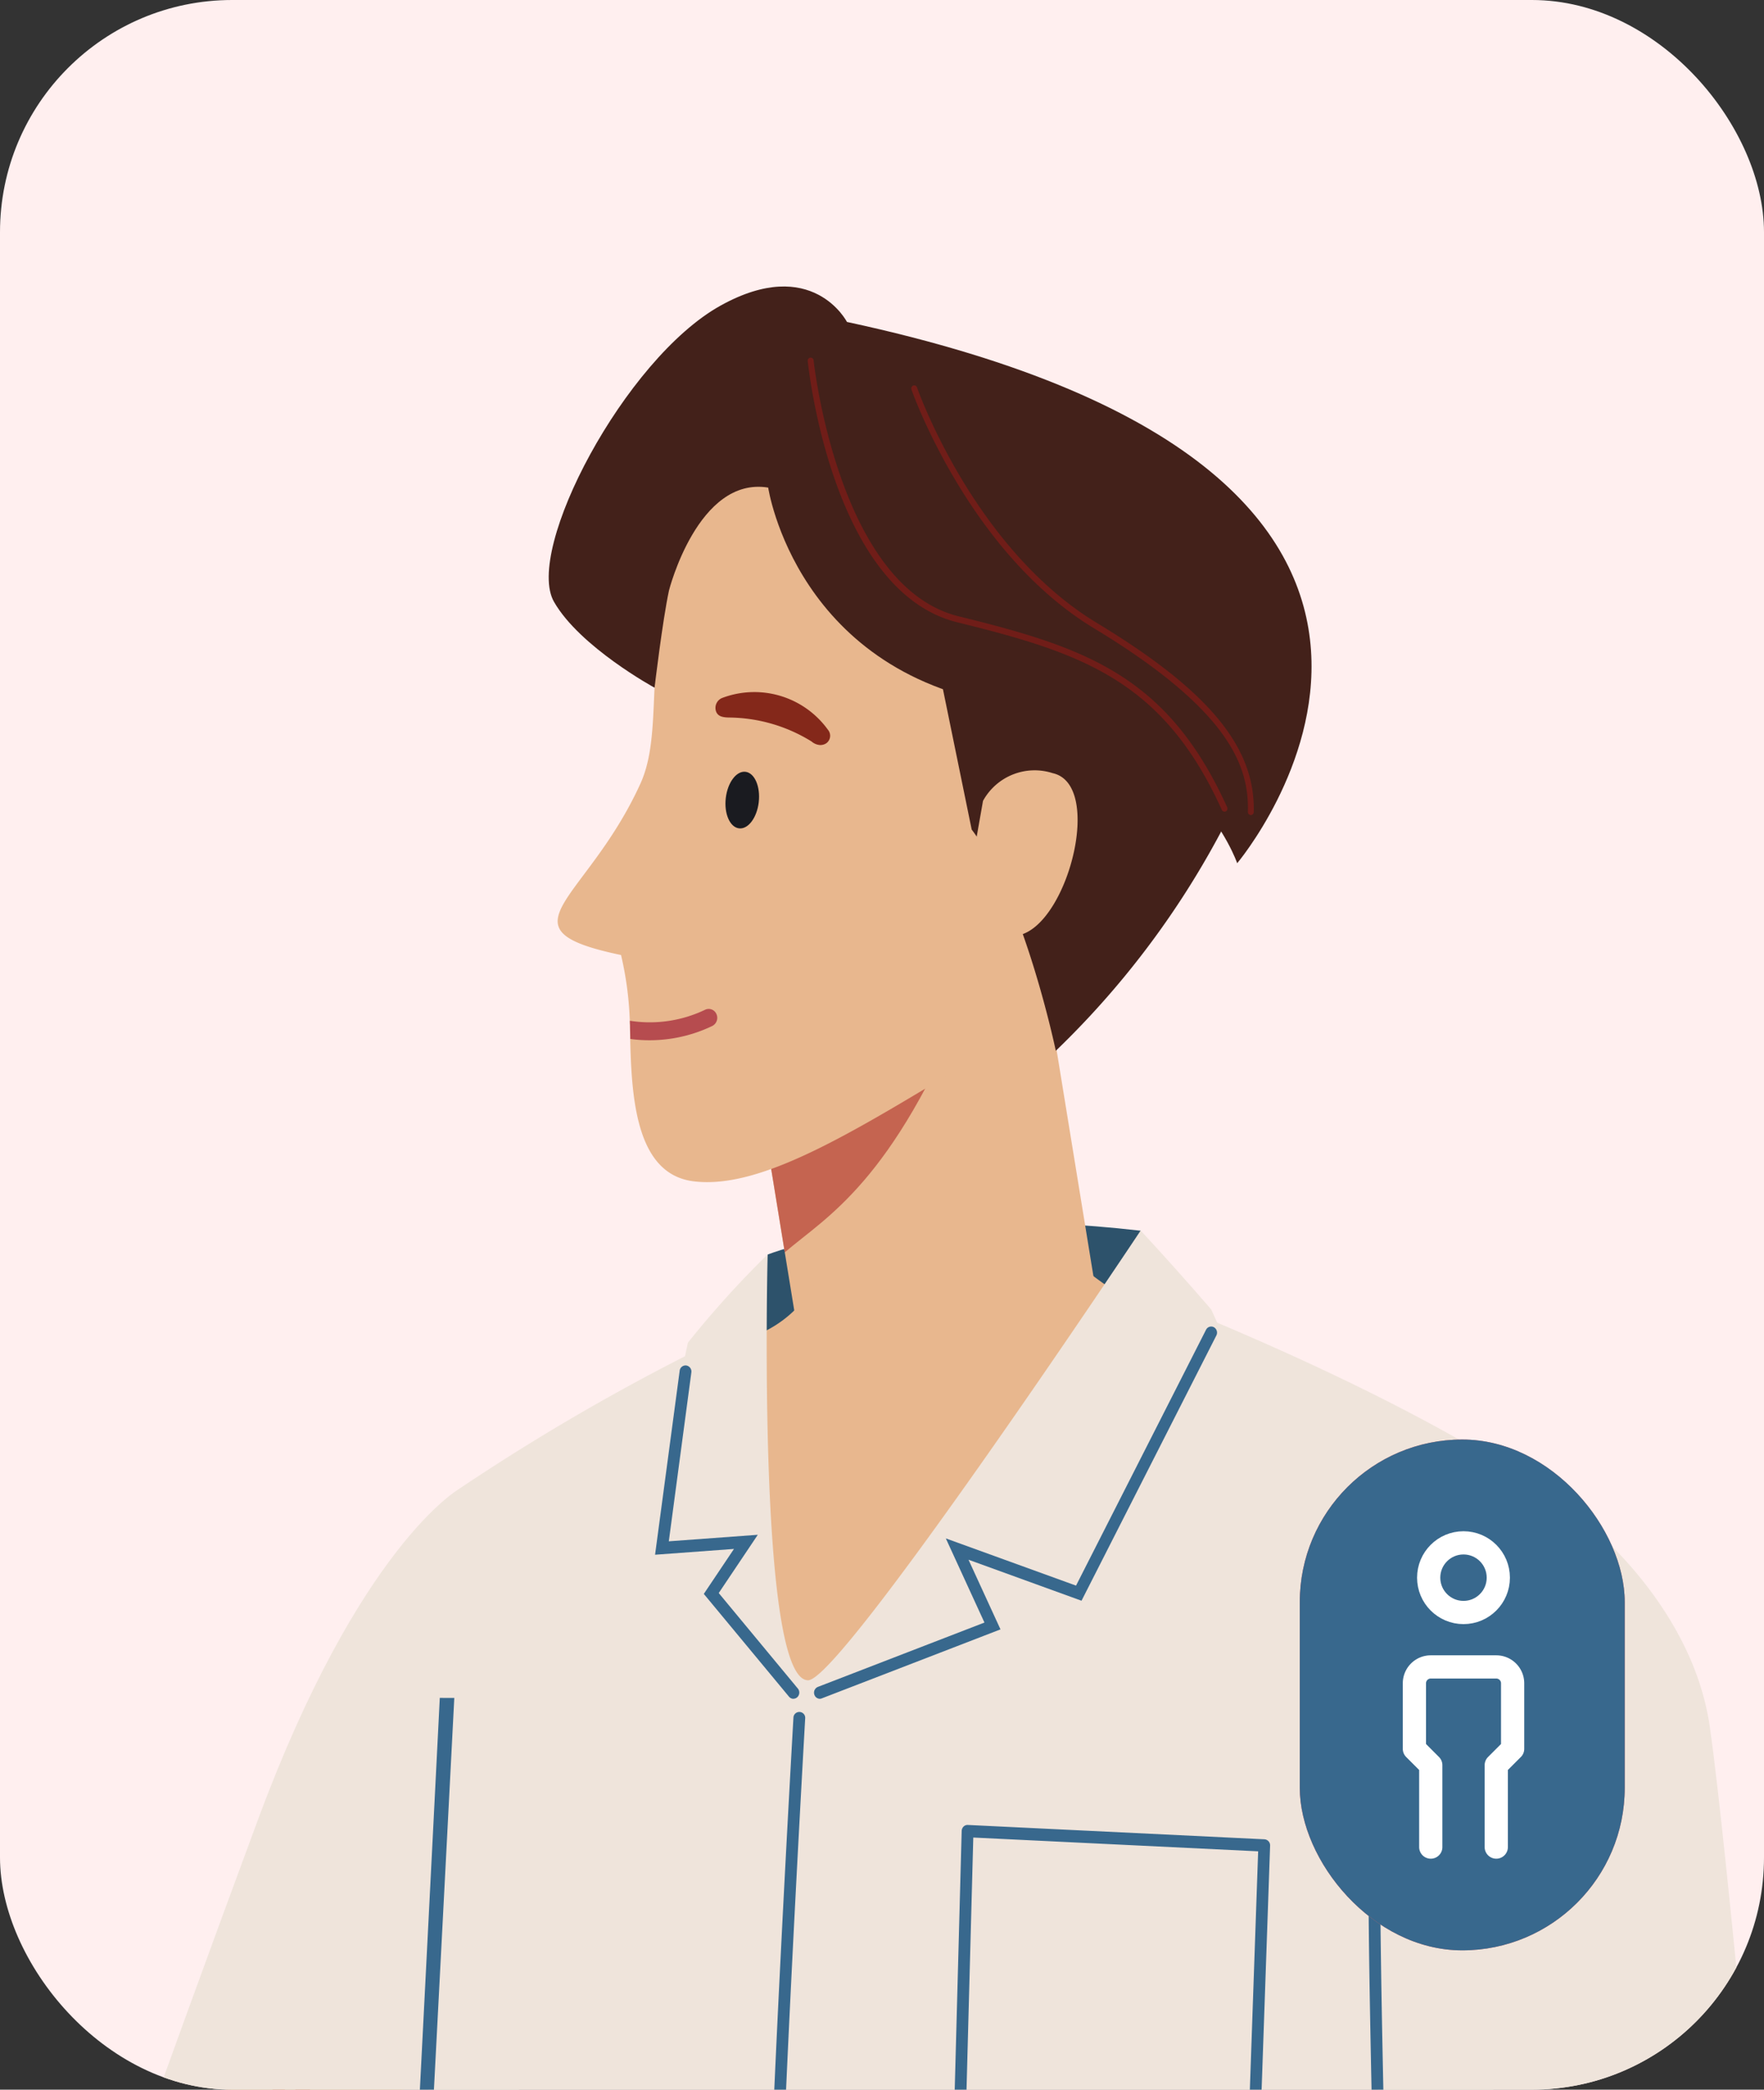 <svg xmlns="http://www.w3.org/2000/svg" xmlns:xlink="http://www.w3.org/1999/xlink" width="76" height="90" viewBox="0 0 76 90">
  <rect x="0" y="0" width="76" height="90" fill="#333333" stroke="none"/>
  <defs>
    <clipPath id="clip-path">
      <rect id="Rectangle_3735" data-name="Rectangle 3735" width="76" height="90" rx="10" fill="none" stroke="#707070" stroke-width="1"/>
    </clipPath>
    <clipPath id="clip-image_boy_small">
      <rect width="76" height="90"/>
    </clipPath>
  </defs>
  <g id="image_boy_small" clip-path="url(#clip-image_boy_small)">
    <g id="Group_17028" data-name="Group 17028" transform="translate(-231 -420)">
      <g id="Group_2554" data-name="Group 2554" transform="translate(231 420)">
        <g id="Mask_Group_9" data-name="Mask Group 9" transform="translate(0 0)" clip-path="url(#clip-path)">
          <g id="Group_2552" data-name="Group 2552" transform="translate(-143.545 -13.492)">
            <path id="Path_1415" data-name="Path 1415" d="M1787.446,591.412h-320.04v131.52h320.04V591.412" transform="translate(-1467.406 -591.412)" fill="#ffefef"/>
            <path id="Path_1416" data-name="Path 1416" d="M1524.024,628.347s-2.968-9.514,1.36-15.544,8.109-1.524,8.979,0a6.779,6.779,0,0,1,3.528,1.06c1.781,1.126,11.091,3.71,11.761,11s-2.192,10.807,0,15.253,7.718,7.586,6.66,14.694,6.307,14.134,2.567,22.658a10.289,10.289,0,0,1-3.486.663c-1.522-.088-3.635-1.751-7.607.007s-7.129,1.937-10.411.656-5.112-2.076-8.465-1.326-7.218-.043-7.906-2.164,1.964-11.307,2.583-15.635-3.806-10.513.808-18.109-.372-13.21-.372-13.21Z" transform="translate(-1440.819 -581.587)" fill="#43211a"/>
            <path id="Path_1417" data-name="Path 1417" d="M1545.363,674.352l-11.191,1.772-3.278-20.117,11.191-1.771,3.277,20.116Z" transform="translate(-1444.584 -597.079)" fill="#e8b78e"/>
            <path id="Path_1418" data-name="Path 1418" d="M1530.895,656.166l1.52,9.333c1.808-1.549,4.555-2.8,7.8-10.807l-9.316,1.475Z" transform="translate(-1444.584 -597.237)" fill="#c56450"/>
            <path id="Path_1419" data-name="Path 1419" d="M1534.794,618.495s-7.8-1.734-10.6,8.3c-.8,2.849-.475,5.952-1.571,7.236-2.338,2.733-5.1,3.71-1.321,5.464a13.656,13.656,0,0,1,0,2.845c-.275,2.558-.654,5.968,1.744,6.619,2.8.759,7.067-1.279,12.354-3.537a14.3,14.3,0,0,0,5.037-3.817c3.906-4.515,10.462-15.634.162-21.375-1.51-.842-3.5-1.107-5.809-1.733Z" transform="translate(-1440.273 -584.592)" fill="#e8b78e"/>
            <path id="Path_1420" data-name="Path 1420" d="M1534.185,639.43a.3.3,0,0,0,.246-.05.381.381,0,0,0,.152-.529A3.871,3.871,0,0,0,1530.5,637a.405.405,0,0,0-.3.5c.047.226.259.284.478.318a5.724,5.724,0,0,1,3.2,1.421.672.672,0,0,0,.313.193Z" transform="translate(-1444.317 -591.062)" fill="#23262e"/>
            <path id="Path_1421" data-name="Path 1421" d="M1525.676,655.535a.364.364,0,0,0,.237-.446.341.341,0,0,0-.426-.248,5.168,5.168,0,0,1-3.079.026c-.005.054-.01.109-.016.164l-.06.566.087.026a5.843,5.843,0,0,0,3.257-.087Z" transform="translate(-1441.361 -597.284)" fill="#b64c4f"/>
            <path id="Path_1422" data-name="Path 1422" d="M1531.392,643.053c-.148.6-.559,1-.919.907s-.528-.662-.38-1.259.56-1,.918-.906.529.661.38,1.258Z" transform="translate(-1444.262 -592.741)" fill="#1a1b20"/>
            <path id="Path_1423" data-name="Path 1423" d="M1535.055,616.942s-2.754,11.793,1.75,14.709,4.305,3.833,4.658,4.9,1.441,6.875,2.608,9.2c0,0,7.844-7.256,8.647-13.528s-1.31-15.017-17.664-15.282Z" transform="translate(-1445.836 -584.091)" fill="#43211a"/>
            <path id="Path_1424" data-name="Path 1424" d="M1545.36,646.164a2.357,2.357,0,0,1,2.933-.717c1.942.721-.057,5.876-2.026,6.28s-1.887-2.4-1.887-2.4l.98-3.159Z" transform="translate(-1449.659 -593.944)" fill="#e8b78e"/>
            <path id="Path_1425" data-name="Path 1425" d="M1534.927,617.766a.1.1,0,0,1-.024,0,.132.132,0,0,1-.1-.155s.161-.905.472-2.7a1.208,1.208,0,0,1,.554-.849c1.06-.673,3.214.01,3.3.039a.133.133,0,0,1,.084.165.126.126,0,0,1-.159.087c-.021-.006-2.137-.676-3.1-.065a.937.937,0,0,0-.437.669c-.311,1.8-.473,2.705-.473,2.705a.128.128,0,0,1-.124.108Z" transform="translate(-1446.054 -582.983)" fill="#582420"/>
            <path id="Path_1426" data-name="Path 1426" d="M1542.561,633.692a.121.121,0,0,1-.078-.028c-4.71-3.843-2.359-14.915-2.257-15.384a.125.125,0,0,1,.153-.1.13.13,0,0,1,.094.158c-.024.113-2.417,11.378,2.166,15.116a.137.137,0,0,1,.022.186.126.126,0,0,1-.1.051Z" transform="translate(-1447.842 -584.521)" fill="#582420"/>
            <path id="Path_1427" data-name="Path 1427" d="M1558.577,658.677a.117.117,0,0,1-.07-.022c-4.345-2.983-4.97-8.382-5.576-13.6-.451-3.882-.875-7.548-2.7-10.321-4.356-6.63-1.763-16.362-1.736-16.459a.127.127,0,0,1,.157-.091.134.134,0,0,1,.087.165c-.026.1-2.586,9.71,1.7,16.236,1.858,2.827,2.306,6.7,2.74,10.438.6,5.161,1.218,10.5,5.464,13.414a.138.138,0,0,1,.037.184.127.127,0,0,1-.106.059Z" transform="translate(-1450.912 -584.521)" fill="#582420"/>
            <path id="Path_1428" data-name="Path 1428" d="M1563.208,665.021h-.019a.132.132,0,0,1-.107-.151c.563-3.819-2.417-12.444-6.254-18.1s-4.392-18.952-4.4-19.086a.13.13,0,0,1,.122-.137.128.128,0,0,1,.132.127c.005.133.549,13.343,4.351,18.943,3.868,5.7,6.868,14.417,6.3,18.291a.129.129,0,0,1-.126.112Z" transform="translate(-1452.691 -587.784)" fill="#582420"/>
            <path id="Path_1429" data-name="Path 1429" d="M1562.2,653.551a.126.126,0,0,1-.105-.059c-3.159-4.912-3.062-14.347-3.061-14.443,0-.072.057-.092.127-.092h0c.07,0,.126.023.126.1,0,.1-.1,9.467,3.017,14.31a.126.126,0,0,1-.035.175.115.115,0,0,1-.071.012Z" transform="translate(-1455.177 -591.758)" fill="#582420"/>
            <path id="Path_1430" data-name="Path 1430" d="M1521.073,677.614s7.5-3.325,7.858-4.779l11.344-.833a46.876,46.876,0,0,0,9.291,5.271s-8.3,6.27-18.541,5.176a15.734,15.734,0,0,1-9.951-4.835Z" transform="translate(-1440.887 -603.266)" fill="#e8b78e"/>
            <path id="Path_1431" data-name="Path 1431" d="M1489.2,739.26h10.821c1.437-4.433,2.585-8.313,3.543-11.661,1.591-5.561,5.75-23.585,5.5-31.094a16.419,16.419,0,0,0-5.49-11.664s-3.638,1.859-5.583,9.544c-.161.639-1.433,1.015-1.605,1.856-.17.822.226,4.669.135,5.653-.728,7.859-1.931,13.126-2.715,18.083-.188,1.19-2.037,2.464-2.154,3.383a7.762,7.762,0,0,0,.423,3.622s-.443,1.621-2.873,12.279Z" transform="translate(-1428.891 -607.737)" fill="#38688d"/>
            <path id="Path_1432" data-name="Path 1432" d="M1501.059,750.474a.248.248,0,0,1-.114-.028c-2.035-1.082-6.149-.9-6.19-.9a.265.265,0,0,1-.023-.529c.174-.009,4.29-.188,6.443.956a.271.271,0,0,1,.111.356.253.253,0,0,1-.227.145Z" transform="translate(-1430.88 -630.081)" fill="#325a75"/>
            <path id="Path_1433" data-name="Path 1433" d="M1502.369,745.195a.252.252,0,0,1-.2-.108c-1.625-2.295-5.148-3.873-5.184-3.89a.269.269,0,0,1-.135-.347.25.25,0,0,1,.333-.14c.15.066,3.688,1.652,5.393,4.062a.271.271,0,0,1-.053.37.242.242,0,0,1-.15.052Z" transform="translate(-1431.76 -627.186)" fill="#325a75"/>
            <path id="Path_1434" data-name="Path 1434" d="M1505.475,710.372h-.021a.263.263,0,0,1-.233-.286c.214-2.748-2.053-9.229-2.077-9.295a.269.269,0,0,1,.151-.34.25.25,0,0,1,.325.157c.1.271,2.33,6.657,2.107,9.522a.258.258,0,0,1-.253.243Z" transform="translate(-1434.133 -613.167)" fill="#efe4db"/>
            <path id="Path_1435" data-name="Path 1435" d="M1504.129,714.852a.258.258,0,0,1-.25-.217,29.875,29.875,0,0,0-2.338-4.547.272.272,0,0,1,.081-.364.246.246,0,0,1,.349.085,29.956,29.956,0,0,1,2.407,4.73.265.265,0,0,1-.2.309.213.213,0,0,1-.046,0Z" transform="translate(-1433.52 -616.389)" fill="#325a75"/>
            <path id="Path_1436" data-name="Path 1436" d="M1507.251,737.246h34.184c.3-4.966,2.012-12.338,2.859-17.491,1.395-8.481,7.668-35.182,7.668-35.182-1.183-1.058-1.355-2-8.582-5.517,0,0-9.506,4.436-18.238,3.858a17.692,17.692,0,0,1-9.246-3.434,37,37,0,0,0-6.106,3.346s.752,8.241.753,9.715c0,3.728-4.449,11.767-4.693,14.583-.385,4.448.073,6.3,1.045,10.865.718,3.369.51,12.16.355,19.257Z" transform="translate(-1435.106 -605.722)" fill="#38688d"/>
            <path id="Path_1437" data-name="Path 1437" d="M1531.538,706.545a.251.251,0,0,1-.19-.089.273.273,0,0,1,.021-.374c3.53-3.3,11.767-7.81,11.85-7.855a.248.248,0,0,1,.343.111.272.272,0,0,1-.107.358c-.082.045-8.264,4.528-11.747,7.781a.243.243,0,0,1-.168.068Z" transform="translate(-1444.731 -612.388)" fill="#efe4db"/>
            <path id="Path_1438" data-name="Path 1438" d="M1509.793,691.955c.175,2.125.344,4.316.344,5,0,2.052-1.421,5.541-2.678,8.621a27.4,27.4,0,0,0-2.014,5.937c-.372,4.292.034,6.191.924,10.352l.127.594c.583,2.737.547,9.2.431,15.282a4.75,4.75,0,0,1,.511-.2c.113-6.049.142-12.437-.447-15.2l-.126-.594c-.878-4.1-1.278-5.979-.914-10.188a27.923,27.923,0,0,1,1.976-5.778c1.275-3.126,2.72-6.669,2.718-8.829,0-.727-.178-3.037-.36-5.226a4.65,4.65,0,0,1-.491.227Z" transform="translate(-1434.952 -610.135)" fill="#2d526b"/>
            <path id="Path_1439" data-name="Path 1439" d="M1539.362,736.8a.237.237,0,0,1-.073-.012c-6.191-1.954-9.107-8.348-9.137-8.413a.27.27,0,0,1,.122-.352.25.25,0,0,1,.338.128c.028.063,2.854,6.244,8.823,8.13a.267.267,0,0,1,.17.33.254.254,0,0,1-.242.188Z" transform="translate(-1444.295 -622.766)" fill="#efe4db"/>
            <path id="Path_1440" data-name="Path 1440" d="M1566.939,727.347c-.364,1.36-1.1,2.264.294,4.019.575.725.136.7-.2,2.542-.232,1.267-.764,4.253-1,6.286h13.275a71.111,71.111,0,0,0,.649-12.1c.047-2.985-.122-10.04.274-20.827.043-1.166.89-5.189.834-6.306-.032-.638-1.163-1.126-1.2-1.74-.395-6.757-5.2-11.7-5.2-11.7s-8.7,1.01-8.562,21.036c.02,3.023.559,9.067.758,13.564.077,1.771.423,3.931.077,5.225Z" transform="translate(-1457.81 -608.67)" fill="#38688d"/>
            <path id="Path_1441" data-name="Path 1441" d="M1566.632,720.471c-.191-2.866-.372-5.574-.383-7.3a34.955,34.955,0,0,1,1.81-12.39c-.12.041-.238.083-.358.123-.085.029-.168.049-.253.076a36.2,36.2,0,0,0-1.706,12.2c.011,1.741.193,4.457.384,7.331.03.453.494,6.417.524,6.873a4.288,4.288,0,0,1,.5-.118c-.029-.43-.489-6.366-.518-6.792Z" transform="translate(-1457.7 -613.289)" fill="#efe4db"/>
            <path id="Path_1442" data-name="Path 1442" d="M1573.615,757.225a.252.252,0,0,1-.161-.084,13.918,13.918,0,0,0-4.536-2.859.268.268,0,0,1-.152-.34.252.252,0,0,1,.326-.158,14.162,14.162,0,0,1,4.733,3,.272.272,0,0,1-.014.375.242.242,0,0,1-.2.07Z" transform="translate(-1458.834 -631.741)" fill="#325a75"/>
            <path id="Path_1443" data-name="Path 1443" d="M1574.227,753.388a.248.248,0,0,1-.184-.111c-.916-1.373-5.141-4.49-5.185-4.522a.273.273,0,0,1-.061-.369.246.246,0,0,1,.353-.064c.177.13,4.343,3.2,5.309,4.652a.272.272,0,0,1-.063.368.241.241,0,0,1-.169.046Z" transform="translate(-1458.834 -629.827)" fill="#325a75"/>
            <path id="Path_1444" data-name="Path 1444" d="M1515.986,759.307a.231.231,0,0,1-.072-.011c-1.831-.566-4.732-1.27-4.761-1.277a.268.268,0,0,1-.19-.319.255.255,0,0,1,.305-.2c.029.006,2.945.715,4.79,1.285a.266.266,0,0,1,.172.328.256.256,0,0,1-.243.19Z" transform="translate(-1437.079 -633.039)" fill="#38688d"/>
            <path id="Path_1445" data-name="Path 1445" d="M1511.211,754.447a.253.253,0,0,1-.233-.162.27.27,0,0,1,.134-.347c.2-.087,4.835-2.138,7.044-2.405a.259.259,0,0,1,.281.233.262.262,0,0,1-.223.293c-2.137.257-6.856,2.345-6.9,2.366a.245.245,0,0,1-.1.022Z" transform="translate(-1437.079 -630.962)" fill="#38688d"/>
            <path id="Path_1446" data-name="Path 1446" d="M1641.744,718.785a.239.239,0,0,1-.092-.028.272.272,0,0,1-.109-.358c1.38-2.8,3.832-12.242,3.857-12.338a.253.253,0,0,1,.311-.187.268.268,0,0,1,.179.325c-.1.39-2.493,9.6-3.9,12.442a.251.251,0,0,1-.249.143Z" transform="translate(-1486.223 -615.058)" fill="#ad312a"/>
            <path id="Path_1447" data-name="Path 1447" d="M1640.564,724.921a.247.247,0,0,1-.152-.073.274.274,0,0,1-.006-.375,39.35,39.35,0,0,0,4.517-7.2c.243-.467.344-.659.4-.731a.246.246,0,0,1,.353-.055.276.276,0,0,1,.055.37c-.036.052-.193.352-.36.671a39.707,39.707,0,0,1-4.6,7.315.249.249,0,0,1-.207.079Z" transform="translate(-1485.779 -618.74)" fill="#ad312a"/>
            <path id="Path_1448" data-name="Path 1448" d="M1730.859,698.424l-5.937,5.02c-.007-1.394-.3-4.471-.15-5.194.175-.84,1.446-1.216,1.608-1.855a22.81,22.81,0,0,1,2.193-5.687l2.285,7.717Z" transform="translate(-1517.547 -609.78)" fill="#cc966b"/>
            <path id="Path_1449" data-name="Path 1449" d="M1729.551,710.319h-.022a.261.261,0,0,1-.231-.285c.214-2.749-2.054-9.229-2.077-9.3a.268.268,0,0,1,.15-.339.25.25,0,0,1,.326.156c.1.271,2.33,6.657,2.107,9.521a.258.258,0,0,1-.252.244Z" transform="translate(-1518.478 -613.148)" fill="#c6ad9a"/>
            <path id="Path_1450" data-name="Path 1450" d="M1728.2,714.8a.256.256,0,0,1-.249-.217,29.818,29.818,0,0,0-2.339-4.546.272.272,0,0,1,.081-.364.247.247,0,0,1,.349.084,30.024,30.024,0,0,1,2.408,4.73.265.265,0,0,1-.2.309.211.211,0,0,1-.046,0Z" transform="translate(-1517.866 -616.37)" fill="#c6ad9a"/>
            <path id="Path_1451" data-name="Path 1451" d="M1674.831,669.4s5.5-2.241,16.069-1.027l.676,4.925-18.214,1.723,1.469-5.621Z" transform="translate(-1498.211 -601.875)" fill="#2d526b"/>
            <path id="Path_1452" data-name="Path 1452" d="M1690.45,671.859l-12.712,2.567-3.278-20.118,12.712-2.566,3.278,20.116Z" transform="translate(-1498.624 -596.21)" fill="#e8b78e"/>
            <path id="Path_1453" data-name="Path 1453" d="M1674.461,654.786l1.52,9.332c1.807-1.549,4.635-3,7.876-11l-9.4,1.672Z" transform="translate(-1498.625 -596.688)" fill="#c56450"/>
            <path id="Path_1454" data-name="Path 1454" d="M1675.387,613.275s-8.4-.278-9.818,10.354c-.347,2.593-.04,4.783-.8,6.439-2.343,5.13-6.232,6.237-.829,7.369a14.512,14.512,0,0,1,.382,3.006c.051,2.745.108,6.4,2.729,6.738,3.056.394,7.3-2.383,12.581-5.544a15.514,15.514,0,0,0,4.812-4.769c3.523-5.342,8.963-18.052-2.691-22.612-1.708-.668-3.85-.658-6.37-.983Z" transform="translate(-1493.638 -582.813)" fill="#e8b78e"/>
            <path id="Path_1455" data-name="Path 1455" d="M1674.235,639.548c-.079.673-.46,1.177-.853,1.126s-.646-.635-.567-1.307.461-1.178.852-1.128.646.637.567,1.309Z" transform="translate(-1498 -591.506)" fill="#1a1b20"/>
            <path id="Path_1456" data-name="Path 1456" d="M1676.583,635.23a.457.457,0,0,0,.312-.083.4.4,0,0,0,.055-.578,3.91,3.91,0,0,0-4.562-1.361.462.462,0,0,0-.256.572c.081.232.312.26.547.267a6.856,6.856,0,0,1,3.572,1.034.61.61,0,0,0,.332.148Z" transform="translate(-1497.738 -589.652)" fill="#84281a"/>
            <path id="Path_1457" data-name="Path 1457" d="M1669.738,654.648a.391.391,0,0,0,.191-.506.362.362,0,0,0-.484-.2,5.51,5.51,0,0,1-3.249.478c0,.058,0,.115.006.175,0,.2.008.4.012.607l.095.015a6.246,6.246,0,0,0,3.43-.569Z" transform="translate(-1495.513 -596.965)" fill="#b64c4f"/>
            <path id="Path_1458" data-name="Path 1458" d="M1688.8,637.651l-1.676-8.182s10.772-.839,14.6,3.346a37.506,37.506,0,0,1-9.3,14.364s-1.354-6.513-3.623-9.528Z" transform="translate(-1503.391 -588.43)" fill="#43211a"/>
            <path id="Path_1459" data-name="Path 1459" d="M1670.043,614.827s1.208,8.188,10.615,9.422c7.623,1,9.592,6.761,9.592,6.761s14.084-16.671-16.813-23.312c0,0-1.488-2.906-5.452-.7-4.12,2.292-8.446,10.524-7.17,12.753,1.112,1.946,4.333,3.7,4.333,3.7s.342-2.891.622-4.19c0,0,1.25-4.923,4.273-4.429Z" transform="translate(-1493.402 -580.34)" fill="#43211a"/>
            <path id="Path_1460" data-name="Path 1460" d="M1696.426,630.425a.128.128,0,0,1-.1-.074c-2.513-5.546-5.979-6.752-11.388-8.078-5.364-1.315-6.411-10.851-6.454-11.256a.132.132,0,0,1,.113-.146.128.128,0,0,1,.14.117c.011.1,1.069,9.755,6.259,11.027,5.484,1.344,9,2.568,11.56,8.222a.135.135,0,0,1-.06.176.111.111,0,0,1-.07.012Z" transform="translate(-1500.139 -581.976)" fill="#701d18"/>
            <path id="Path_1461" data-name="Path 1461" d="M1700.252,631.209a.13.13,0,0,1-.111-.134c.048-1.9-.7-4.324-6.63-7.908-5.4-3.264-7.841-10.216-7.865-10.284a.135.135,0,0,1,.076-.17.126.126,0,0,1,.163.08c.024.069,2.435,6.93,7.752,10.145,4.807,2.907,6.828,5.342,6.757,8.144a.129.129,0,0,1-.13.129Z" transform="translate(-1502.832 -582.615)" fill="#701d18"/>
            <path id="Path_1462" data-name="Path 1462" d="M1690.23,639.469a2.537,2.537,0,0,1,3-1.186c2.149.478.727,6.217-1.3,6.933s-2.317-2.266-2.317-2.266l.614-3.482Z" transform="translate(-1504.329 -591.491)" fill="#e8b78e"/>
            <path id="Path_1463" data-name="Path 1463" d="M1634.041,752.921c.973-1.994,4.415-9.117,5.255-11.726.981-3.048,5.024-15.8,5.024-15.8l-12.164-1.225-5.018,15.569a121.74,121.74,0,0,0-5.715,13.184Z" transform="translate(-1478.66 -621.432)" fill="#e8b78e"/>
            <path id="Path_1464" data-name="Path 1464" d="M1644.612,685.64s-4.287,2.451-8.659,14.244-7.527,20.8-7.527,20.8,10.838,3.755,17.035,3.226c0,0,5.77-29.926-.848-38.273Z" transform="translate(-1481.296 -608.015)" fill="#efe4db"/>
            <path id="Path_1465" data-name="Path 1465" d="M1673.214,673.965a5.031,5.031,0,0,0,3-2.385l11.3-.884a12.991,12.991,0,0,0,3.8,2.319s-7.842,16.727-16.227,15.7c-6.509-.8-1.881-14.753-1.881-14.753Z" transform="translate(-1497.555 -602.811)" fill="#e8b78e"/>
            <path id="Path_1466" data-name="Path 1466" d="M1693.172,733.556l7.69-52.676c-4.172-3.281-10.98-6.444-15.5-8.355l-.256-.566c-1.727-2-3.042-3.4-3.042-3.4s-12.891,19.368-14.326,19.368c-2.209,0-1.744-18.341-1.744-18.341a41.947,41.947,0,0,0-3.434,3.8l-.126.585a94.153,94.153,0,0,0-9.744,5.72c-.121,2.991-2.515,48.439-2.8,53.864Z" transform="translate(-1489.376 -602.067)" fill="#efe4db"/>
            <path id="Path_1467" data-name="Path 1467" d="M1652.231,699.44c-.37,7.339-.912,17.945-1.38,27.088a4.805,4.805,0,0,1,.585.153c.481-9.18,1.039-19.859,1.42-27.24Z" transform="translate(-1489.738 -612.821)" fill="#38688d"/>
            <path id="Path_1468" data-name="Path 1468" d="M1679.174,690.932a.254.254,0,0,1-.238-.173.268.268,0,0,1,.15-.34l7.176-2.771-1.664-3.624,5.61,2.033,5.6-11.018a.248.248,0,0,1,.343-.109.27.27,0,0,1,.1.358l-5.807,11.42-4.869-1.766,1.378,3-7.7,2.972a.234.234,0,0,1-.088.017Z" transform="translate(-1500.303 -604.274)" fill="#38688d"/>
            <path id="Path_1469" data-name="Path 1469" d="M1673.9,691.829a.251.251,0,0,1-.191-.093l-3.669-4.425,1.3-1.937-3.4.25L1669,677.7a.256.256,0,0,1,.287-.227.265.265,0,0,1,.216.3l-.971,7.273,3.834-.281-1.683,2.509,3.409,4.114a.273.273,0,0,1-.026.373.246.246,0,0,1-.166.065Z" transform="translate(-1496.172 -605.171)" fill="#38688d"/>
            <path id="Path_1470" data-name="Path 1470" d="M1689.013,722.342l5.994,2.091,6.163-1.356.491-14.106-12.273-.594-.375,13.965Zm5.979,2.63a.225.225,0,0,1-.08-.013l-6.238-2.176a.265.265,0,0,1-.174-.259l.388-14.432a.277.277,0,0,1,.081-.187.244.244,0,0,1,.184-.07l12.782.618a.262.262,0,0,1,.241.275l-.507,14.575a.263.263,0,0,1-.2.25l-6.423,1.413a.213.213,0,0,1-.054.005Z" transform="translate(-1503.91 -615.744)" fill="#38688d"/>
            <path id="Path_1471" data-name="Path 1471" d="M1673.21,744.5a.2.2,0,0,1-.036,0,.263.263,0,0,1-.217-.3c.016-.123,1.631-12.339,1.688-18.253.063-6.49,1.131-25.134,1.142-25.322a.254.254,0,1,1,.506.033c-.01.187-1.077,18.818-1.141,25.294-.057,5.948-1.676,18.2-1.692,18.32a.258.258,0,0,1-.25.229Z" transform="translate(-1498.058 -613.148)" fill="#38688d"/>
            <path id="Path_1472" data-name="Path 1472" d="M1721.115,754.52h11.99c.242-1.871.829-6.607.939-9.363.092-2.3-.8-16.4-.8-16.4l-12.84.894,1.036,16.74-.328,8.127Z" transform="translate(-1515.919 -623.031)" fill="#e8b78e"/>
            <path id="Path_1473" data-name="Path 1473" d="M1726.367,687.36s4.925,3.628,5.718,9.1,2.649,26.5,2.649,26.5S1726,725.881,1718.086,725c0,0-.55-19.875-.429-22.878s1.385-13.351,8.71-14.758Z" transform="translate(-1514.878 -608.614)" fill="#efe4db"/>
            <path id="Path_1474" data-name="Path 1474" d="M1719.725,731.118c-.528-.024-1.045-.061-1.544-.112-.06-2.193-.536-19.85-.424-22.638a26.511,26.511,0,0,1,.333-3.063c-.17.005-.341.011-.512.012a26.7,26.7,0,0,0-.328,3.05c-.12,2.978.424,22.7.43,22.9l.006.221.211.023c.586.066,1.2.11,1.822.138-.006-.132-.009-.265,0-.4,0-.043.009-.085.011-.128Z" transform="translate(-1514.725 -614.864)" fill="#38688d"/>
          </g>
        </g>
      </g>
      <g id="Group_16146" data-name="Group 16146" transform="translate(286.642 481.905)">
        <rect id="Rectangle_3734" data-name="Rectangle 3734" width="14" height="22" rx="7" transform="translate(0.357 0.095)" fill="#e06262"/>
        <g id="Group_2550" data-name="Group 2550" transform="translate(3.961 3.868)">
          <circle id="Ellipse_39" data-name="Ellipse 39" cx="1.5" cy="1.5" r="1.5" transform="translate(1.994 -0.101)" fill="none" stroke="#fff" stroke-linecap="round" stroke-linejoin="round" stroke-width="1"/>
          <path id="Path_1414" data-name="Path 1414" d="M14.7,20.339v-3.4H13l1.7-5.094A.849.849,0,0,1,15.547,11h1.7a.849.849,0,0,1,.849.849l1.7,5.094h-1.7v3.4" transform="translate(-13 -5.785)" fill="none" stroke="#fff" stroke-linecap="round" stroke-linejoin="round" stroke-width="1"/>
        </g>
      </g>
    </g>
    <g id="Group_17029" data-name="Group 17029" transform="translate(-79 -312.648)">
      <rect id="Rectangle_3734-2" data-name="Rectangle 3734" width="14" height="22" rx="7" transform="translate(135 374.648)" fill="#38688d"/>
      <g id="Group_2549" data-name="Group 2549" transform="translate(139.938 379.097)">
        <circle id="Ellipse_38" data-name="Ellipse 38" cx="1.5" cy="1.5" r="1.5" transform="translate(0.615)" fill="none" stroke="#fff" stroke-linecap="round" stroke-linejoin="round" stroke-width="1"/>
        <path id="Path_1413" data-name="Path 1413" d="M4.705,18.759V15.232L4,14.527V11.705A.705.705,0,0,1,4.705,11H7.527a.705.705,0,0,1,.705.705v2.822l-.705.705v3.527" transform="translate(-4 -5.656)" fill="none" stroke="#fff" stroke-linecap="round" stroke-linejoin="round" stroke-width="1"/>
      </g>
    </g>
  </g>
</svg>
